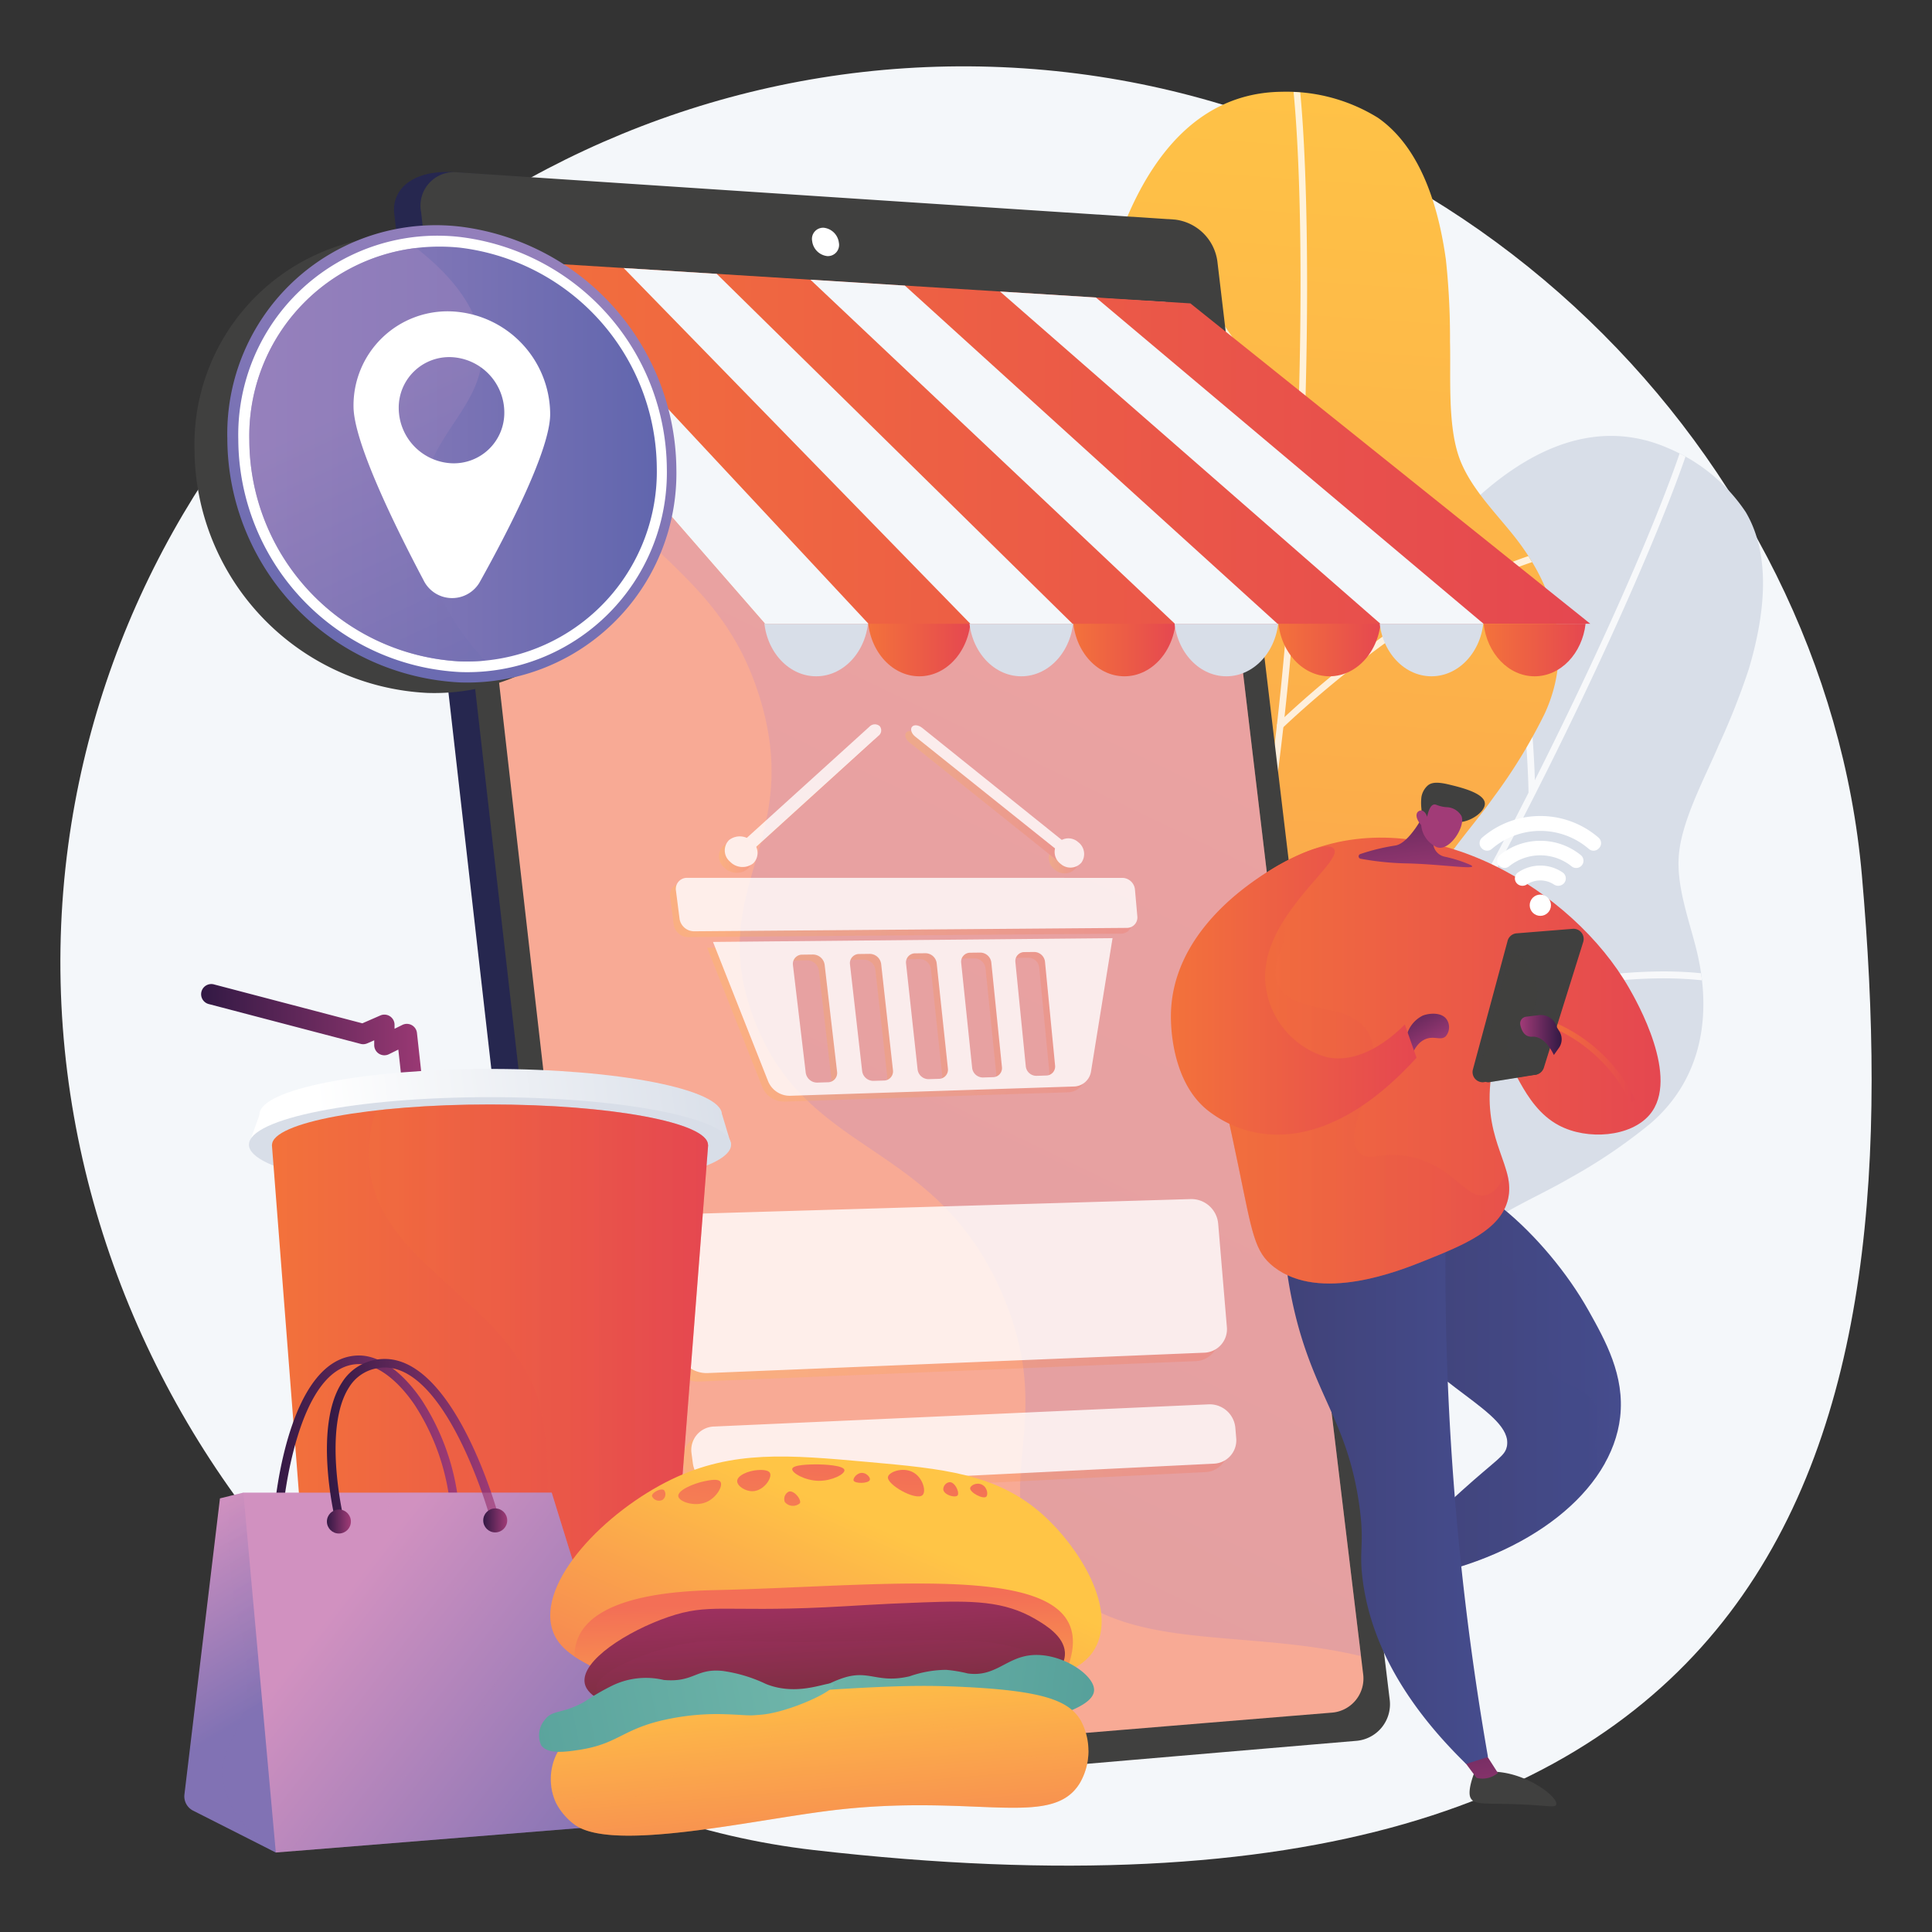<svg xmlns="http://www.w3.org/2000/svg" xmlns:xlink="http://www.w3.org/1999/xlink" width="160" height="160" viewBox="0 0 160 160">
  <rect x="0" y="0" width="160" height="160" fill="#333333" stroke="none"/>
  <defs>
    <linearGradient id="a" x1="102.231" y1="-0.894" x2="85.723" y2="239.388" gradientUnits="userSpaceOnUse">
      <stop offset="0" stop-color="#ffc546"/>
      <stop offset="0.996" stop-color="#f36f56"/>
    </linearGradient>
    <clipPath id="b">
      <path d="M144.573,42.405a14.412,14.412,0,0,0-6.37-5.268c-17.063-7.536-32.777,28.142-33.035,37.286s-2.962,11.204-18.29,10.525-11.675,9.938-11.727,15.361,1.813,10.689-9.961,11.862-9.347,5.395-9.347,5.395,11.719,25.628,12.879,19.189,6.311-14.939,23.182-9.659c7.267,2.274,19.458,2.801,24.642-3.991a14.664,14.664,0,0,0,2.815-6.169c.325-2.777-.631-5.402-.698-8.15-.155-6.404,6.784-8.557,11.277-11.185a44.446,44.446,0,0,0,6.769-4.579c4.277-3.705,5.092-9.036,3.791-14.338-.624-2.542-1.733-5.4-1.447-8.062.308-2.859,2.156-6.252,3.28-8.903a60.318,60.318,0,0,0,2.489-6.29C146.024,51.394,146.835,46.227,144.573,42.405Z" fill="#d8dee8"/>
    </clipPath>
    <clipPath id="d">
      <path d="M114.119,9.756a14.413,14.413,0,0,0-7.98-2.156c-18.652.21-18.173,39.193-14.62,47.621s1.946,11.425-12.286,17.156-6.509,13.882-4.31,18.839,6.078,8.978-4.152,14.923S64.5,114.922,64.5,114.922s21.284,18.47,19.671,12.13-.446-16.211,17.097-18.395c7.556-.941,18.87-5.511,20.774-13.841a14.662,14.662,0,0,0,.007-6.781c-.855-2.662-2.812-4.655-4.011-7.128-2.795-5.764,2.629-10.599,5.63-14.852a44.442,44.442,0,0,0,4.264-6.971c2.358-5.144.891-10.334-2.489-14.62-1.621-2.055-3.815-4.197-4.657-6.738-.904-2.73-.628-6.583-.703-9.462a60.325,60.325,0,0,0-.34-6.756C119.163,17.336,117.761,12.297,114.119,9.756Z" fill="url(#a)"/>
    </clipPath>
    <linearGradient id="e" x1="4448.999" y1="36.024" x2="4333.078" y2="276.466" gradientTransform="translate(-4351.145)" gradientUnits="userSpaceOnUse">
      <stop offset="0.004" stop-color="#d191c0"/>
      <stop offset="1" stop-color="#8172b4"/>
    </linearGradient>
    <linearGradient id="f" x1="71.866" y1="50.974" x2="80.4" y2="50.974" gradientUnits="userSpaceOnUse">
      <stop offset="0" stop-color="#f3723b"/>
      <stop offset="1" stop-color="#e54750"/>
    </linearGradient>
    <linearGradient id="g" x1="88.852" y1="50.974" x2="97.386" y2="50.974" xlink:href="#f"/>
    <linearGradient id="h" x1="105.837" y1="50.974" x2="114.371" y2="50.974" xlink:href="#f"/>
    <linearGradient id="i" x1="36.88" y1="36.467" x2="131.7" y2="36.467" xlink:href="#f"/>
    <linearGradient id="j" x1="122.866" y1="53.832" x2="131.313" y2="53.832" xlink:href="#f"/>
    <linearGradient id="k" x1="4405.354" y1="107.208" x2="4452.054" y2="107.208" gradientTransform="translate(-4351.145)" xlink:href="#a"/>
    <linearGradient id="l" x1="4407.693" y1="120.461" x2="4452.829" y2="120.461" gradientTransform="translate(-4351.145)" xlink:href="#a"/>
    <linearGradient id="m" x1="4406.63" y1="75.395" x2="4444.857" y2="75.395" gradientTransform="translate(-4351.145)" xlink:href="#a"/>
    <linearGradient id="n" x1="4409.711" y1="84.702" x2="4442.8" y2="84.702" gradientTransform="translate(-4351.145)" xlink:href="#a"/>
    <linearGradient id="o" x1="4410.685" y1="71.014" x2="4413.402" y2="71.014" gradientTransform="translate(-4351.145)" xlink:href="#a"/>
    <linearGradient id="p" x1="4411.909" y1="65.81" x2="4423.644" y2="65.81" gradientTransform="translate(-4351.145)" xlink:href="#a"/>
    <linearGradient id="q" x1="4438" y1="71.121" x2="4440.453" y2="71.121" gradientTransform="translate(-4351.145)" xlink:href="#a"/>
    <linearGradient id="r" x1="4426.119" y1="65.898" x2="4439.299" y2="65.898" gradientTransform="translate(-4351.145)" xlink:href="#a"/>
    <linearGradient id="s" x1="16.683" y1="91.492" x2="36.182" y2="91.492" gradientUnits="userSpaceOnUse">
      <stop offset="0" stop-color="#321944"/>
      <stop offset="1" stop-color="#a13b77"/>
    </linearGradient>
    <linearGradient id="t" x1="61.432" y1="89.262" x2="26.485" y2="93.631" gradientUnits="userSpaceOnUse">
      <stop offset="0" stop-color="#d8dee8"/>
      <stop offset="1" stop-color="#fff"/>
    </linearGradient>
    <linearGradient id="u" x1="61.645" y1="90.963" x2="26.698" y2="95.331" xlink:href="#t"/>
    <linearGradient id="v" x1="22.518" y1="118.93" x2="58.644" y2="118.93" xlink:href="#f"/>
    <linearGradient id="w" x1="30.541" y1="118.93" x2="58.644" y2="118.93" xlink:href="#f"/>
    <linearGradient id="x" x1="22.73" y1="118.813" x2="38.023" y2="118.813" xlink:href="#s"/>
    <linearGradient id="y" x1="12.359" y1="127.401" x2="21.017" y2="141.918" gradientTransform="matrix(1, 0, 0, 1, 0, 0)" xlink:href="#e"/>
    <linearGradient id="z" x1="13.698" y1="126.603" x2="22.355" y2="141.12" gradientTransform="matrix(1, 0, 0, 1, 0, 0)" xlink:href="#e"/>
    <linearGradient id="aa" x1="27.43" y1="133.249" x2="51.803" y2="152.028" gradientTransform="matrix(1, 0, 0, 1, 0, 0)" xlink:href="#e"/>
    <linearGradient id="ab" x1="27.075" y1="119.247" x2="41.201" y2="119.247" xlink:href="#s"/>
    <linearGradient id="ac" x1="27.745" y1="132.84" x2="52.118" y2="151.619" gradientTransform="matrix(1, 0, 0, 1, 0, 0)" xlink:href="#e"/>
    <linearGradient id="ad" x1="27.075" y1="126.006" x2="29.06" y2="126.006" xlink:href="#s"/>
    <linearGradient id="ae" x1="40.02" y1="125.914" x2="42.005" y2="125.914" xlink:href="#s"/>
    <linearGradient id="af" x1="112.094" y1="18.915" x2="92.732" y2="61.631" gradientTransform="translate(-66.22)" gradientUnits="userSpaceOnUse">
      <stop offset="0" stop-color="#9681bc"/>
      <stop offset="0.996" stop-color="#6166ae"/>
    </linearGradient>
    <linearGradient id="ag" x1="20.649" y1="37.602" x2="54.393" y2="37.602" gradientTransform="matrix(1, 0, 0, 1, 0, 0)" xlink:href="#af"/>
    <linearGradient id="ah" x1="96.088" y1="33.155" x2="111.13" y2="65.087" xlink:href="#af"/>
    <linearGradient id="ai" x1="134.51" y1="113.996" x2="154.372" y2="113.996" gradientTransform="matrix(-1, 0, 0, 1, 268.745, 0)" gradientUnits="userSpaceOnUse">
      <stop offset="0" stop-color="#454c8d"/>
      <stop offset="0.996" stop-color="#404278"/>
    </linearGradient>
    <linearGradient id="aj" x1="148.063" y1="135.332" x2="145.47" y2="151.565" gradientTransform="matrix(-1, 0, 0, 1, 268.745, 0)" xlink:href="#s"/>
    <linearGradient id="ak" x1="134.51" y1="113.997" x2="154.372" y2="113.997" xlink:href="#ai"/>
    <linearGradient id="al" x1="145.516" y1="122.527" x2="162.499" y2="122.527" xlink:href="#ai"/>
    <linearGradient id="am" x1="99.258" y1="87.832" x2="137.519" y2="87.832" xlink:href="#f"/>
    <linearGradient id="an" x1="128.127" y1="87.88" x2="135.371" y2="87.88" xlink:href="#f"/>
    <linearGradient id="ao" x1="115.76" y1="81.816" x2="118.774" y2="86.906" xlink:href="#s"/>
    <linearGradient id="ap" x1="99.258" y1="90.208" x2="124.987" y2="90.208" xlink:href="#f"/>
    <linearGradient id="aq" x1="96.969" y1="82.031" x2="117.309" y2="82.031" xlink:href="#f"/>
    <linearGradient id="ar" x1="152.692" y1="61.412" x2="151.264" y2="73.587" gradientTransform="matrix(-1, 0, 0, 1, 268.745, 0)" xlink:href="#s"/>
    <linearGradient id="as" x1="139.415" y1="85.715" x2="142.851" y2="85.715" gradientTransform="matrix(-1, 0, 0, 1, 268.745, 0)" xlink:href="#s"/>
    <linearGradient id="at" x1="151.401" y1="63.057" x2="150.048" y2="66.439" gradientTransform="matrix(-1, 0, 0, 1, 268.745, 0)" xlink:href="#s"/>
    <linearGradient id="au" x1="319.116" y1="55.228" x2="308.952" y2="82.509" gradientTransform="translate(-243.289 51.602) rotate(3.474)" xlink:href="#a"/>
    <linearGradient id="av" x1="317.124" y1="76.848" x2="315.68" y2="61.869" gradientTransform="translate(-243.289 51.602) rotate(3.474)" xlink:href="#a"/>
    <linearGradient id="aw" x1="304.706" y1="74.808" x2="305.063" y2="50.293" gradientTransform="translate(-243.289 51.602) rotate(3.474)" xlink:href="#a"/>
    <linearGradient id="ax" x1="309.096" y1="75.032" x2="309.456" y2="50.403" gradientTransform="translate(-243.289 51.602) rotate(3.474)" xlink:href="#a"/>
    <linearGradient id="ay" x1="314.375" y1="75.11" x2="314.734" y2="50.564" gradientTransform="translate(-243.289 51.602) rotate(3.474)" xlink:href="#a"/>
    <linearGradient id="az" x1="318.014" y1="75.365" x2="318.375" y2="50.668" gradientTransform="translate(-243.289 51.602) rotate(3.474)" xlink:href="#a"/>
    <linearGradient id="ba" x1="321.695" y1="75.81" x2="322.06" y2="50.781" gradientTransform="translate(-243.289 51.602) rotate(3.474)" xlink:href="#a"/>
    <linearGradient id="bb" x1="325.43" y1="75.818" x2="325.794" y2="50.897" gradientTransform="translate(-243.289 51.602) rotate(3.474)" xlink:href="#a"/>
    <linearGradient id="bc" x1="327.741" y1="75.931" x2="328.105" y2="50.971" gradientTransform="translate(-243.289 51.602) rotate(3.474)" xlink:href="#a"/>
    <linearGradient id="bd" x1="301.352" y1="74.912" x2="301.713" y2="50.153" gradientTransform="translate(-243.289 51.602) rotate(3.474)" xlink:href="#a"/>
    <linearGradient id="be" x1="312.404" y1="75.372" x2="312.767" y2="50.476" gradientTransform="translate(-243.289 51.602) rotate(3.474)" xlink:href="#a"/>
    <linearGradient id="bf" x1="315.114" y1="58.375" x2="316.592" y2="70.196" gradientTransform="translate(-243.289 51.602) rotate(3.474)" gradientUnits="userSpaceOnUse">
      <stop offset="0" stop-color="#ac316e"/>
      <stop offset="1" stop-color="#7a2e3e"/>
    </linearGradient>
    <linearGradient id="bg" x1="315.872" y1="61.821" x2="316.997" y2="70.815" xlink:href="#bf"/>
    <linearGradient id="bh" x1="281.137" y1="65.738" x2="389.068" y2="72.867" gradientTransform="translate(-243.289 51.602) rotate(3.474)" gradientUnits="userSpaceOnUse">
      <stop offset="0" stop-color="#8ed0be"/>
      <stop offset="1" stop-color="#26777b"/>
    </linearGradient>
    <linearGradient id="bi" x1="315.082" y1="67.033" x2="318.401" y2="89.896" gradientTransform="translate(-243.289 51.602) rotate(3.474)" xlink:href="#a"/>
    <linearGradient id="bj" x1="349.765" y1="59.063" x2="234.153" y2="89.257" xlink:href="#bh"/>
    <linearGradient id="bk" x1="315.084" y1="67.091" x2="318.389" y2="89.857" gradientTransform="translate(-243.289 51.602) rotate(3.474)" xlink:href="#a"/>
  </defs>
  <g style="isolation: isolate">
    <g>
      <path d="M82.049,5.528C43.793,4.373,10.655,32.754,5.649,69.993c-5.474,40.716,24.448,78.925,61.725,83.218,82.518,9.503,90.835-34.923,86.819-80.727C151.167,37.975,120.938,6.702,82.049,5.528Z" fill="#f4f7fa"/>
      <g>
        <g>
          <path d="M144.573,42.405a14.412,14.412,0,0,0-6.37-5.268c-17.063-7.536-32.777,28.142-33.035,37.286s-2.962,11.204-18.29,10.525-11.675,9.938-11.727,15.361,1.813,10.689-9.961,11.862-9.347,5.395-9.347,5.395,11.719,25.628,12.879,19.189,6.311-14.939,23.182-9.659c7.267,2.274,19.458,2.801,24.642-3.991a14.664,14.664,0,0,0,2.815-6.169c.325-2.777-.631-5.402-.698-8.15-.155-6.404,6.784-8.557,11.277-11.185a44.446,44.446,0,0,0,6.769-4.579c4.277-3.705,5.092-9.036,3.791-14.338-.624-2.542-1.733-5.4-1.447-8.062.308-2.859,2.156-6.252,3.28-8.903a60.318,60.318,0,0,0,2.489-6.29C146.024,51.394,146.835,46.227,144.573,42.405Z" fill="#d8dee8"/>
          <g clip-path="url(#b)">
            <g opacity="0.8" style="mix-blend-mode: soft-light">
              <path d="M50.559,127.684a.275.275,0,0,1-.037-.548,132.732,132.732,0,0,0,20.51-4.942c10.262-3.345,24.245-9.41,32.583-19.308,6.963-8.267,15.856-22.875,24.397-40.078,7.659-15.426,12.236-27.227,12.236-29.723a.275.275,0,1,1,.55,0c0,2.92-5.4,16.083-12.293,29.967-8.56,17.241-17.479,31.889-24.469,40.188-8.423,9.999-22.509,16.113-32.843,19.48a133.302,133.302,0,0,1-20.596,4.961A.271.271,0,0,1,50.559,127.684Z" fill="#fff"/>
              <path d="M126.861,65.919a.247.247,0,0,1-.275-.238c-.001-.2-.213-20.107-7.205-27.099a.264.264,0,0,1,0-.38.275.275,0,0,1,.389.004c7.151,7.151,7.36,26.641,7.366,27.469a.248.248,0,0,1-.273.244Z" fill="#fff"/>
              <path d="M116.356,85.139a.275.275,0,0,1-.093-.534,87.263,87.263,0,0,1,13.404-3.412c9.619-1.589,16.207-.628,19.582,2.854a.275.275,0,0,1-.395.383c-7.765-8.012-32.16.606-32.405.693A.274.274,0,0,1,116.356,85.139Z" fill="#fff"/>
              <path d="M80.466,119.24a.275.275,0,0,1-.26-.364,104.931,104.931,0,0,0,3.88-16.163c1.171-7.798,1.464-17.989-3.792-22.252a.275.275,0,1,1,.347-.427c4.383,3.554,5.725,11.215,3.989,22.768a105.518,105.518,0,0,1-3.902,16.253A.275.275,0,0,1,80.466,119.24Z" fill="#fff"/>
              <path d="M95.541,110.915a.275.275,0,0,1-.079-.539c1.055-.317,25.92-7.703,33.093-3.565a.275.275,0,1,1-.275.477c-6.97-4.021-32.404,3.538-32.66,3.615A.274.274,0,0,1,95.541,110.915Z" fill="#fff"/>
            </g>
          </g>
        </g>
        <g>
          <path d="M114.119,9.756a14.413,14.413,0,0,0-7.98-2.156c-18.652.21-18.173,39.193-14.62,47.621s1.946,11.425-12.286,17.156-6.509,13.882-4.31,18.839,6.078,8.978-4.152,14.923S64.5,114.922,64.5,114.922s21.284,18.47,19.671,12.13-.446-16.211,17.097-18.395c7.556-.941,18.87-5.511,20.774-13.841a14.662,14.662,0,0,0,.007-6.781c-.855-2.662-2.812-4.655-4.011-7.128-2.795-5.764,2.629-10.599,5.63-14.852a44.442,44.442,0,0,0,4.264-6.971c2.358-5.144.891-10.334-2.489-14.62-1.621-2.055-3.815-4.197-4.657-6.738-.904-2.73-.628-6.583-.703-9.462a60.325,60.325,0,0,0-.34-6.756C119.163,17.336,117.761,12.297,114.119,9.756Z" fill="url(#a)"/>
          <g clip-path="url(#d)">
            <g opacity="0.8" style="mix-blend-mode: soft-light">
              <path d="M63.882,126.321a.275.275,0,0,1-.261-.483,132.727,132.727,0,0,0,16.62-12.995c7.954-7.296,18.168-18.609,21.656-31.072,2.913-10.409,4.955-27.388,5.602-46.584.58-17.213-.143-29.849-1.177-32.121a.275.275,0,0,1,.501-.228c1.21,2.658,1.748,16.875,1.226,32.368-.648,19.238-2.697,36.264-5.622,46.714-3.524,12.59-13.812,23.99-21.821,31.336a133.304,133.304,0,0,1-16.691,13.048A.264.264,0,0,1,63.882,126.321Z" fill="#fff"/>
              <path d="M107.74,38.495a.247.247,0,0,1-.349-.102c-.084-.182-8.524-18.212-17.784-21.679a.264.264,0,0,1-.158-.346.275.275,0,0,1,.356-.157c9.471,3.546,17.736,21.198,18.084,21.949a.248.248,0,0,1-.148.335Z" fill="#fff"/>
              <path d="M106.141,60.34a.275.275,0,0,1-.306-.448,87.246,87.246,0,0,1,10.786-8.659c8.096-5.431,14.49-7.286,19.005-5.515a.275.275,0,1,1-.201.512c-10.387-4.075-29.019,13.874-29.206,14.056A.275.275,0,0,1,106.141,60.34Z" fill="#fff"/>
              <path d="M87.604,106.246a.275.275,0,0,1-.388-.224,104.942,104.942,0,0,0-3.165-16.318c-2.165-7.583-6.12-16.979-12.67-18.681a.275.275,0,1,1,.138-.532c5.462,1.419,9.857,7.835,13.063,19.07a105.508,105.508,0,0,1,3.182,16.409A.275.275,0,0,1,87.604,106.246Z" fill="#fff"/>
              <path d="M97.875,92.423a.275.275,0,0,1-.295-.458c.829-.725,20.4-17.749,28.643-16.954a.275.275,0,0,1-.053.548c-8.009-.772-28.027,16.645-28.228,16.821A.272.272,0,0,1,97.875,92.423Z" fill="#fff"/>
            </g>
          </g>
        </g>
      </g>
      <g>
        <g>
          <g>
            <path d="M98.183,21.743q7.086,59.893,14.173,118.535a3.026,3.026,0,0,1-2.693,3.447q-28.48,2.702-56.96,5.522c-3.387.164-5.247-1.728-5.465-3.623Q39.944,82.319,32.65,17.689c-.218-1.935,1.421-3.599,4.808-3.433q28.62,2.041,57.241,4.027A4.002,4.002,0,0,1,98.183,21.743Z" fill="#26274f"/>
            <path d="M100.82,21.661q7.131,60.154,14.262,119.041a3.043,3.043,0,0,1-2.71,3.463Q82.8,146.67,53.227,149.274a3.508,3.508,0,0,1-3.672-3.169q-7.34-63.595-14.68-128.531a2.773,2.773,0,0,1,2.896-3.312q29.772,1.986,59.544,3.924A4.025,4.025,0,0,1,100.82,21.661Z" fill="#40403f"/>
            <path d="M99.675,28.222q6.605,55.732,13.21,110.377a2.833,2.833,0,0,1-2.533,3.23q-27.812,2.275-55.624,4.636a3.281,3.281,0,0,1-3.42-2.959Q44.522,84.766,37.736,24.88a2.604,2.604,0,0,1,2.695-3.104q27.985,1.629,55.97,3.225A3.72,3.72,0,0,1,99.675,28.222Z" fill="#f8aa95"/>
            <path d="M96.4,25.001q-27.653-1.576-55.307-3.186a42.277,42.277,0,0,0,3.239,10.478C50.448,45.559,59.431,46.29,62.946,57.851c3.621,11.911-4.545,15.638-.556,26.392,4.329,11.669,14.946,9.98,20.558,22.78,4.837,11.033-1.39,16.076,3.612,22.781,5.482,7.349,15.623,4.857,26.15,7.346Q106.193,83.214,99.675,28.222A3.72,3.72,0,0,0,96.4,25.001Z" opacity="0.3" fill="url(#e)" style="mix-blend-mode: multiply"/>
          </g>
          <path d="M69.473,20.103a.928.928,0,0,1-.97,1.105A1.419,1.419,0,0,1,67.26,19.967a.925.925,0,0,1,.971-1.105A1.419,1.419,0,0,1,69.473,20.103Z" fill="#fff"/>
          <ellipse cx="76.133" cy="50.974" rx="4.267" ry="5.034" fill="url(#f)"/>
          <ellipse cx="93.119" cy="50.974" rx="4.267" ry="5.034" fill="url(#g)"/>
          <ellipse cx="84.579" cy="50.974" rx="4.328" ry="5.034" fill="#d8dee8"/>
          <ellipse cx="110.104" cy="50.974" rx="4.267" ry="5.034" fill="url(#h)"/>
          <ellipse cx="101.564" cy="50.974" rx="4.328" ry="5.034" fill="#d8dee8"/>
          <ellipse cx="118.55" cy="50.974" rx="4.328" ry="5.034" fill="#d8dee8"/>
          <ellipse cx="67.593" cy="50.974" rx="4.328" ry="5.034" fill="#d8dee8"/>
          <polygon points="36.879 21.277 63.358 51.656 131.7 51.656 98.584 25.125 36.879 21.277" fill="url(#i)"/>
          <g>
            <polygon points="36.879 21.277 63.358 51.656 71.921 51.656 44.002 21.722 36.879 21.277" fill="#f4f7fa"/>
            <polygon points="51.65 22.198 80.36 51.656 88.818 51.656 59.354 22.679 51.65 22.198" fill="#f4f7fa"/>
            <polygon points="67.116 23.163 97.297 51.656 105.797 51.656 74.936 23.651 67.116 23.163" fill="#f4f7fa"/>
            <polygon points="90.756 24.637 82.816 24.142 114.317 51.656 122.858 51.656 90.756 24.637" fill="#f4f7fa"/>
          </g>
          <path d="M122.866,51.656c.283,2.457,2.063,4.352,4.223,4.352s3.941-1.895,4.223-4.352Z" fill="url(#j)"/>
        </g>
        <g opacity="0.8">
          <g opacity="0.35" style="mix-blend-mode: multiply">
            <path d="M100.902,110.576a1.948,1.948,0,0,1-1.858,2.147L57.887,114.412a2.433,2.433,0,0,1-2.478-2.054l-1.18-8.857a1.963,1.963,0,0,1,1.934-2.261l41.782-1.238a2.233,2.233,0,0,1,2.24,2.05Z" fill="url(#k)"/>
            <path d="M101.677,119.792a1.938,1.938,0,0,1-1.84,2.122L59.131,123.92a2.371,2.371,0,0,1-2.447-1.993l-.117-.878a1.942,1.942,0,0,1,1.899-2.211l40.947-1.837a2.132,2.132,0,0,1,2.193,1.945Z" fill="url(#l)"/>
          </g>
          <g opacity="0.3" style="mix-blend-mode: multiply">
            <path d="M92.839,77.324l-35.816.282A1.224,1.224,0,0,1,55.8,76.6l-.307-2.395a.915.915,0,0,1,.967-1.022l36.006.001a1.065,1.065,0,0,1,1.043.953l.199,2.233A.863.863,0,0,1,92.839,77.324Z" fill="url(#m)"/>
            <path d="M58.566,78.489,63.141,90.05a1.938,1.938,0,0,0,1.851,1.178L88.43,90.462a1.473,1.473,0,0,0,1.439-1.226l1.786-11.061ZM68.845,89.264a.768.768,0,0,1-.78.846l-.837.026a.952.952,0,0,1-.979-.796l-1.064-8.95a.766.766,0,0,1,.793-.851l.848-.01a.981.981,0,0,1,.984.826Zm4.628-.136a.763.763,0,0,1-.77.839l-.823.025a.934.934,0,0,1-.959-.79l-1.011-8.874a.76.76,0,0,1,.783-.843l.834-.01a.963.963,0,0,1,.964.819Zm4.55-.134a.757.757,0,0,1-.761.832l-.809.025a.916.916,0,0,1-.94-.783l-.96-8.8a.754.754,0,0,1,.773-.836l.819-.009a.945.945,0,0,1,.945.812Zm4.474-.131a.751.751,0,0,1-.751.825l-.795.025a.899.899,0,0,1-.921-.777l-.911-8.727a.748.748,0,0,1,.763-.829l.806-.009a.927.927,0,0,1,.926.806Zm4.401-.129a.746.746,0,0,1-.742.818l-.782.024a.883.883,0,0,1-.903-.771L83.608,80.15a.743.743,0,0,1,.753-.822l.792-.009a.91.91,0,0,1,.908.799Z" fill="url(#n)"/>
            <g>
              <g>
                <path d="M61.904,71.975a1.436,1.436,0,0,1-1.918-.127,1.213,1.213,0,0,1-.09-1.796,1.437,1.437,0,0,1,1.921.134A1.213,1.213,0,0,1,61.904,71.975Z" fill="url(#o)"/>
                <path d="M72.369,60.611a.618.618,0,0,0-.841.046L60.992,70.209a.552.552,0,0,0-.09.807.651.651,0,0,0,.866-.062l10.506-9.541A.559.559,0,0,0,72.369,60.611Z" fill="url(#p)"/>
              </g>
              <g>
                <path d="M87.368,72.031a1.209,1.209,0,0,0,1.71-.113A1.231,1.231,0,0,0,88.8,70.215a1.21,1.21,0,0,0-1.714.108A1.232,1.232,0,0,0,87.368,72.031Z" fill="url(#q)"/>
                <path d="M75.045,60.673c.16-.199.538-.161.844.084l11.952,9.596c.288.231.396.575.243.769s-.511.165-.799-.066L75.311,61.479C75.004,61.233,74.885,60.873,75.045,60.673Z" fill="url(#r)"/>
              </g>
            </g>
          </g>
          <g>
            <path d="M101.602,109.876a1.948,1.948,0,0,1-1.858,2.147l-41.157,1.689a2.433,2.433,0,0,1-2.478-2.054l-1.18-8.857a1.963,1.963,0,0,1,1.934-2.261l41.782-1.238a2.233,2.233,0,0,1,2.24,2.05Z" fill="#fff"/>
            <path d="M102.377,119.092a1.938,1.938,0,0,1-1.84,2.122l-40.706,2.006a2.371,2.371,0,0,1-2.447-1.993l-.117-.878a1.942,1.942,0,0,1,1.899-2.211l40.947-1.837a2.132,2.132,0,0,1,2.193,1.945Z" fill="#fff"/>
          </g>
          <g>
            <path d="M93.32,76.843l-35.816.282a1.224,1.224,0,0,1-1.222-1.007l-.307-2.395a.915.915,0,0,1,.967-1.022l36.006.001a1.066,1.066,0,0,1,1.043.953l.198,2.233A.863.863,0,0,1,93.32,76.843Z" fill="#fff"/>
            <path d="M59.047,78.007l4.574,11.562a1.939,1.939,0,0,0,1.851,1.178l23.439-.767a1.473,1.473,0,0,0,1.439-1.226l1.786-11.061ZM69.326,88.783a.769.769,0,0,1-.78.846l-.837.026a.952.952,0,0,1-.979-.796L65.666,79.91a.765.765,0,0,1,.793-.85l.848-.01a.981.981,0,0,1,.984.826Zm4.628-.136a.763.763,0,0,1-.77.839l-.823.025a.934.934,0,0,1-.959-.789L70.39,79.848a.76.76,0,0,1,.783-.843l.834-.01a.963.963,0,0,1,.965.819Zm4.55-.134a.757.757,0,0,1-.761.832l-.809.025a.916.916,0,0,1-.94-.783l-.96-8.8a.754.754,0,0,1,.773-.836l.819-.009a.944.944,0,0,1,.945.812Zm4.474-.131a.751.751,0,0,1-.751.825l-.795.025a.899.899,0,0,1-.921-.777l-.911-8.727a.748.748,0,0,1,.763-.829l.806-.009a.927.927,0,0,1,.926.805Zm4.401-.129a.746.746,0,0,1-.742.818l-.782.024a.883.883,0,0,1-.903-.771l-.863-8.655a.743.743,0,0,1,.753-.822l.792-.009a.91.91,0,0,1,.908.799Z" fill="#fff"/>
            <g>
              <g>
                <path d="M62.385,71.494a1.436,1.436,0,0,1-1.918-.127,1.214,1.214,0,0,1-.09-1.796,1.437,1.437,0,0,1,1.921.134A1.213,1.213,0,0,1,62.385,71.494Z" fill="#fff"/>
                <path d="M72.85,60.13a.618.618,0,0,0-.841.046L61.473,69.728a.552.552,0,0,0-.09.807.651.651,0,0,0,.866-.062l10.506-9.541A.559.559,0,0,0,72.85,60.13Z" fill="#fff"/>
              </g>
              <g>
                <path d="M87.849,71.55a1.209,1.209,0,0,0,1.709-.113,1.231,1.231,0,0,0-.277-1.703,1.21,1.21,0,0,0-1.714.108A1.231,1.231,0,0,0,87.849,71.55Z" fill="#fff"/>
                <path d="M75.526,60.192c.16-.199.538-.161.844.085l11.952,9.596c.288.231.396.575.243.769s-.511.165-.799-.066l-11.975-9.578C75.485,60.752,75.366,60.392,75.526,60.192Z" fill="#fff"/>
              </g>
            </g>
          </g>
        </g>
      </g>
      <g>
        <path d="M35.339,101.481a.842.842,0,0,1-.836-.75l-1.515-13.81-.783.386a.842.842,0,0,1-1.214-.755v-.398l-.578.252a.838.838,0,0,1-.55.043L17.312,83.158a.842.842,0,1,1,.427-1.628l12.269,3.217,1.489-.65a.841.841,0,0,1,1.178.771v.33l.647-.319a.842.842,0,0,1,1.209.663l1.646,15.004a.842.842,0,0,1-.745.928A.858.858,0,0,1,35.339,101.481Z" fill="url(#s)"/>
        <g>
          <path d="M59.788,92.3c0,2.086-8.574,2.159-19.151,2.159s-19.151-.073-19.151-2.159S30.06,88.524,40.637,88.524,59.788,90.215,59.788,92.3Z" fill="url(#t)"/>
          <path d="M21.502,92.3s-.891,2.444-.891,2.479,39.939,0,39.939,0l-.748-2.479Z" fill="url(#u)"/>
        </g>
        <path d="M60.545,94.798c0,2.174-8.938,3.937-19.964,3.937s-19.964-1.762-19.964-3.937,8.938-3.937,19.964-3.937S60.545,92.624,60.545,94.798Z" fill="#d8dee8"/>
        <path d="M58.633,94.816c0-1.85-8.082-3.349-18.052-3.349s-18.052,1.499-18.052,3.349h-.011l3.67,47.303c0,2.361,6.444,4.275,14.394,4.275s14.394-1.914,14.394-4.275l3.67-47.303Z" fill="url(#v)"/>
        <g opacity="0.3" style="mix-blend-mode: multiply">
          <path d="M58.633,94.816c0-1.85-8.082-3.349-18.052-3.349a84.865,84.865,0,0,0-9.442.494,11.292,11.292,0,0,0-.586,4.102c.398,8.226,10.214,10.973,13.61,18.74,2.07,4.735,2.15,19.072-5.654,31.547q1.015.044,2.072.044c7.949,0,14.394-1.914,14.394-4.275l3.67-47.303Z" fill="url(#w)"/>
        </g>
      </g>
      <g>
        <path d="M37.667,125.368a.355.355,0,0,1-.353-.322,18.828,18.828,0,0,0-2.996-8.731c-1.436-2.097-3.146-3.348-4.574-3.348H29.74c-5.202.01-6.291,11.955-6.301,12.075a.355.355,0,1,1-.708-.061c.044-.519,1.158-12.713,7.008-12.725h.006c1.688,0,3.568,1.332,5.16,3.657a19.549,19.549,0,0,1,3.117,9.065.355.355,0,0,1-.32.387Z" fill="url(#x)"/>
        <path d="M15.994,149.951l6.848,3.467,4.15-12.733-6.837-17.071-1.939.475-2.942,24.517A1.33,1.33,0,0,0,15.994,149.951Z" fill="url(#y)"/>
        <path d="M26.992,140.685l-6.837-17.071-1.144.28a37.183,37.183,0,0,0,.019,5.521c.458,5.812,1.98,7.43,1.243,11.484-.613,3.371-1.952,3.829-1.835,6.097.128,2.47,1.851,4.539,3.899,6.166l.505.256Z" opacity="0.3" fill="url(#z)" style="mix-blend-mode: multiply"/>
        <polygon points="20.154 123.614 45.69 123.614 54.141 150.896 22.842 153.418 20.154 123.614" fill="url(#aa)"/>
        <path d="M28.065,125.952a.355.355,0,0,1-.345-.274c-.073-.309-1.75-7.62.615-11.207a4.121,4.121,0,0,1,2.815-1.866c6.115-1.078,9.88,12.057,10.038,12.616a.355.355,0,1,1-.684.192c-.037-.131-3.743-13.078-9.23-12.109a3.392,3.392,0,0,0-2.346,1.557c-2.199,3.335-.534,10.582-.517,10.654a.355.355,0,0,1-.346.436Z" fill="url(#ab)"/>
        <g opacity="0.3" style="mix-blend-mode: multiply">
          <path d="M45.69,123.614H33.022a3.439,3.439,0,0,0-1.111,2.189c-.199,3.86,8.675,5.128,9.531,10.419.617,3.816-3.181,8.22-6.571,10.182-3.571,2.067-5.991,1.02-8.406,3.315a7.919,7.919,0,0,0-2.092,3.576l29.767-2.399Z" fill="url(#ac)"/>
        </g>
        <circle cx="28.067" cy="126.006" r="0.993" fill="url(#ad)"/>
        <circle cx="41.013" cy="125.914" r="0.993" fill="url(#ae)"/>
      </g>
      <g>
        <g>
          <path d="M53.297,39.716A17.324,17.324,0,0,1,35.374,57.384,20.285,20.285,0,0,1,16.108,37.209,17.276,17.276,0,0,1,35.374,19.632,20.418,20.418,0,0,1,53.297,39.716Z" fill="#40403f"/>
          <path d="M56.014,38.849A17.325,17.325,0,0,1,38.091,56.516,20.285,20.285,0,0,1,18.826,36.342,17.276,17.276,0,0,1,38.091,18.765,20.417,20.417,0,0,1,56.014,38.849Z" fill="url(#af)"/>
          <path d="M55.225,38.795A16.533,16.533,0,0,1,38.091,55.656,19.362,19.362,0,0,1,19.735,36.403,16.488,16.488,0,0,1,38.091,19.625,19.483,19.483,0,0,1,55.225,38.795Z" fill="#fff" style="mix-blend-mode: soft-light"/>
          <path d="M54.393,38.74a15.733,15.733,0,0,1-14.221,15.97,16.442,16.442,0,0,1-2.089.062,18.413,18.413,0,0,1-17.434-18.306,15.67,15.67,0,0,1,13.817-15.93,16.55,16.55,0,0,1,3.617-.026A18.523,18.523,0,0,1,54.393,38.74Z" fill="url(#ag)"/>
          <path d="M40.172,54.71a16.442,16.442,0,0,1-2.089.062,18.413,18.413,0,0,1-17.434-18.306,15.67,15.67,0,0,1,13.817-15.93c2.636,2.058,4.995,4.691,5.402,7.812.663,5.086-4.418,7.427-4.979,12.954C34.428,45.862,36.612,50.943,40.172,54.71Z" opacity="0.6" fill="url(#ah)" style="mix-blend-mode: multiply"/>
        </g>
        <path d="M29.277,33.655c0,2.915,3.394,9.849,5.792,14.384a2.637,2.637,0,0,0,4.632.219c2.417-4.332,5.862-11.024,5.862-13.966a8.558,8.558,0,0,0-8.181-8.504A7.792,7.792,0,0,0,29.277,33.655Zm3.744.146a4.183,4.183,0,0,1,4.361-4.224,4.596,4.596,0,0,1,4.383,4.565,4.182,4.182,0,0,1-4.383,4.223A4.597,4.597,0,0,1,33.021,33.801Z" fill="#fff"/>
      </g>
      <g>
        <path d="M117.276,97.645c3.663-1.789,10.807,4.69,14.284,10.896,1.385,2.473,3.012,5.377,2.613,8.828-.708,6.12-7.496,11.488-16.84,13.28q-.395-1.409-.789-2.818c1.022-1.064,2.55-2.6,4.502-4.36,2.999-2.704,3.616-2.884,3.76-3.737.471-2.796-6.719-5.136-9.276-10.052C113.331,105.454,114.463,99.019,117.276,97.645Z" fill="url(#ai)"/>
        <path d="M122.089,146.83s-.601,1.484-.302,2.064c.314.61,1.222.428,3.776.524,2.617.098,3.209.308,3.313.045.209-.525-1.824-2.193-4.203-2.635A7.228,7.228,0,0,0,122.089,146.83Z" fill="#40403f"/>
        <path d="M122.627,144.613,124.05,146.83a1.987,1.987,0,0,1-1.77.406l-1.565-2.101Z" fill="url(#aj)"/>
        <path d="M115.53,109.681c-2.199-4.227-1.067-10.662,1.747-12.036a3.739,3.739,0,0,1,2.58-.14,4.947,4.947,0,0,0-.156,3.269c1.115,3.341,5.935,2.961,7.44,6.764.952,2.404-.562,3.597.789,5.524,1.4,1.997,3.689,1.662,4.397,3.607.527,1.449-.512,2.274-.113,3.495a2.297,2.297,0,0,0,.699,1.006c-2.476,4.454-8.239,8.07-15.58,9.478q-.395-1.409-.789-2.818c1.022-1.064,2.55-2.6,4.502-4.36,2.999-2.704,3.616-2.884,3.76-3.737C125.277,116.937,118.087,114.597,115.53,109.681Z" opacity="0.3" fill="url(#ak)" style="mix-blend-mode: multiply"/>
        <path d="M119.776,98.971c-.159,6.405-.07,13.331.394,20.704a236.608,236.608,0,0,0,3.058,25.832l-1.808.575c-6.197-6.038-8.052-11.35-8.559-15.171-.359-2.701.184-2.933-.3-6.313-.922-6.437-3.329-8.642-5.018-14.668a35.876,35.876,0,0,1-1.295-10.133Z" fill="url(#al)"/>
        <path d="M124.215,87.498c-.113.026-.601.188-.794,2.229-.466,4.921,2.096,6.914,1.466,9.582-.606,2.562-3.694,3.804-6.873,5.084-2.124.855-8.695,3.499-12.517.526-1.608-1.251-1.784-2.762-2.932-8.315C99.65,82.494,98.521,81.282,99.747,78.228c2.105-5.245,7.743-7.417,8.681-7.779,10.001-3.854,21.811,3.229,26.478,11.366.615,1.071,4.284,7.47,1.706,10.505-1.56,1.836-5.145,2.132-7.51.88C125.94,91.527,125.268,87.256,124.215,87.498Z" fill="url(#am)"/>
        <path d="M135.145,91.23a.226.226,0,0,0,.205-.319,13.177,13.177,0,0,0-6.921-6.366.225.225,0,1,0-.155.423,12.96,12.96,0,0,1,6.665,6.13A.226.226,0,0,0,135.145,91.23Z" fill="url(#an)"/>
        <path d="M116.417,86.169a2.569,2.569,0,0,1,1.407-2.06c.584-.224,1.61-.29,2.009.352a1.163,1.163,0,0,1-.1,1.356c-.416.397-.96-.075-1.708.251-.9.392-1.046,1.479-1.356,1.407C116.423,87.419,116.347,86.707,116.417,86.169Z" fill="url(#ao)"/>
        <path d="M106.285,76.424c.631,1.718-1.263,3.207-.451,5.073,1.163,2.674,5.787,1.302,7.44,3.946,1.959,3.134-2.527,8.274-.676,10.033.843.802,1.818-.225,4.284.338,3.512.802,4.567,3.577,6.2,3.157.514-.132,1.136-.599,1.66-2.034a4.533,4.533,0,0,1,.143,2.373c-.606,2.562-3.694,3.804-6.873,5.084-2.124.855-8.695,3.499-12.517.526-1.608-1.251-1.784-2.762-2.932-8.315C99.65,82.494,98.521,81.282,99.747,78.228a11.953,11.953,0,0,1,2.811-4.106C104.966,74.654,105.955,75.525,106.285,76.424Z" opacity="0.3" fill="url(#ap)" style="mix-blend-mode: multiply"/>
        <path d="M116.343,84.845c-.27.245-3.296,3.495-6.587,2.672a7.05,7.05,0,0,1-4.934-5.848c-.733-5.577,6.532-10.258,5.637-11.386-.527-.664-3.332.568-5.298,1.804-1.613,1.013-8.369,5.259-8.188,12.378.018.723.135,5.301,3.165,7.585,4.092,3.086,10.416,3.003,17.172-4.456C116.935,86.529,116.718,85.91,116.343,84.845Z" fill="url(#aq)"/>
        <g>
          <path d="M131.115,78.012l-3.257,10.406a.843.843,0,0,1-.775.591l-4.26.619a.843.843,0,0,1-.853-1.021l2.872-10.651a.843.843,0,0,1,.797-.664l4.645-.374A.843.843,0,0,1,131.115,78.012Z" fill="#40403f"/>
          <path d="M130.959,78.354l-3.162,10.099a.818.818,0,0,1-.752.573l-3.743.601a.818.818,0,0,1-.828-.991l2.805-10.343a.818.818,0,0,1,.774-.644l4.099-.357A.818.818,0,0,1,130.959,78.354Z" fill="#40403f"/>
          <path d="M122.474,88.637l2.68-9.882a3.572,3.572,0,0,1,.756.481,4.06,4.06,0,0,1,1.312,3.855c-.444,1.672-2.15,1.724-2.386,3.115-.185,1.089.699,2.241,1.428,2.946l-2.962.476A.818.818,0,0,1,122.474,88.637Z" fill="#40403f" opacity="0.3" style="mix-blend-mode: multiply"/>
        </g>
        <path d="M118.736,69.447a1.198,1.198,0,0,0,.868,1.493,10.909,10.909,0,0,1,2.198.701c.773.443-2.355-.069-5.233-.136a23.811,23.811,0,0,1-3.894-.389.2.2,0,0,1-.022-.386,17.105,17.105,0,0,1,2.876-.703c1.223-.154,2.535-2.853,2.535-2.853l1.048.952Z" fill="url(#ar)"/>
        <path d="M129.149,85.427l-.199-.325a1.392,1.392,0,0,0-1.518-1.031l-1.045.129a.562.562,0,0,0-.481.674c.097.467.347,1.025.99.981,1.091-.074,1.788,1.516,1.788,1.516l.419-.59A1.231,1.231,0,0,0,129.149,85.427Z" fill="url(#as)"/>
        <path d="M121.073,68.063c.904-.134,1.917-.894,1.897-1.522-.027-.863-2-1.336-2.996-1.575-.999-.239-1.423-.153-1.709.065a1.63,1.63,0,0,0-.547.964,4.247,4.247,0,0,0-.004.958c.029.456.02.435.032.57a5.908,5.908,0,0,0,.431,1.679,4.123,4.123,0,0,1,.524-.485,3.635,3.635,0,0,1,.798-.47A5,5,0,0,1,121.073,68.063Z" fill="#40403f"/>
        <path d="M117.696,68.325a2.23,2.23,0,0,0,1.245,1.812c1.063.495,2.473-1.724,2.085-2.571a1.477,1.477,0,0,0-.941-.685c-.242-.056-.362-.008-.756-.107-.364-.092-.435-.177-.575-.148-.176.035-.4.235-.567,1.018-.087-.305-.281-.51-.49-.523a.399.399,0,0,0-.209.058C117.199,67.364,117.256,67.831,117.696,68.325Z" fill="url(#at)"/>
      </g>
      <g>
        <circle cx="127.564" cy="74.967" r="0.881" fill="#fff"/>
        <path d="M127.564,67.579a7.357,7.357,0,0,0-4.819,1.789.601.601,0,0,0-.037.881l.025.025a.596.596,0,0,0,.81.033,6.151,6.151,0,0,1,8.041,0,.596.596,0,0,0,.81-.033l.025-.025a.601.601,0,0,0-.037-.881A7.357,7.357,0,0,0,127.564,67.579Z" fill="#fff"/>
        <path d="M127.564,69.631a5.31,5.31,0,0,0-3.356,1.189.598.598,0,0,0-.042.885l.004.004a.603.603,0,0,0,.806.037,4.127,4.127,0,0,1,5.175,0,.603.603,0,0,0,.806-.037l.004-.004a.597.597,0,0,0-.042-.885A5.309,5.309,0,0,0,127.564,69.631Z" fill="#fff"/>
        <path d="M125.634,73.174a.642.642,0,0,0,.809.073,2.053,2.053,0,0,1,2.242,0,.642.642,0,0,0,.809-.073l.003-.003a.599.599,0,0,0-.086-.919,3.281,3.281,0,0,0-3.693,0,.599.599,0,0,0-.086.919Z" fill="#fff"/>
      </g>
      <g>
        <path d="M50.978,138.871c-3.471-1.406-4.747-2.445-5.213-3.839-1.337-4.005,4.365-9.876,9.871-12.525,5.061-2.435,9.693-2.02,16.183-1.438,6.279.563,10.775.966,14.596,4.419,2.868,2.592,5.929,7.418,4.42,10.73-.855,1.877-2.94,2.745-7.738,3.77C64.276,144.007,53.377,139.843,50.978,138.871Z" fill="url(#au)"/>
        <path d="M59.089,131.69c-9.291.209-11.537,2.906-11.507,5.496a19.063,19.063,0,0,0,3.397,1.685c2.399.971,13.298,5.136,32.119,1.117a27.249,27.249,0,0,0,5.163-1.48C92.296,128.84,74.929,131.334,59.089,131.69Z" fill="url(#av)"/>
        <path d="M58.372,122.662c-.945.188-2.276.765-2.2,1.256.069.451,1.338.884,2.297.49.849-.348,1.426-1.332,1.198-1.686C59.485,122.441,58.807,122.576,58.372,122.662Z" fill="url(#aw)"/>
        <path d="M62.726,121.748c-.717.046-1.685.429-1.677.92.007.407.682.845,1.288.828.917-.027,1.627-1.099,1.429-1.505C63.618,121.691,62.965,121.733,62.726,121.748Z" fill="url(#ax)"/>
        <path d="M67.534,121.275c-.42.003-1.869.015-1.926.375-.052.331,1.067.974,2.2.985,1.083.011,2.174-.555,2.125-.89C69.877,121.353,68.256,121.269,67.534,121.275Z" fill="url(#ay)"/>
        <path d="M71.496,121.988c-.482-.092-.878.428-.806.623.101.272,1.24.259,1.345-.05C72.097,122.381,71.824,122.051,71.496,121.988Z" fill="url(#az)"/>
        <path d="M75.854,122.086c-.882-.71-2.233-.217-2.316.223-.122.645,2.321,2.002,2.857,1.514C76.702,123.544,76.472,122.584,75.854,122.086Z" fill="url(#ba)"/>
        <path d="M78.64,122.747a.605.605,0,0,0-.521.605c.052.46.993.714,1.181.495S79.102,122.732,78.64,122.747Z" fill="url(#bb)"/>
        <path d="M81.33,122.957c-.443-.229-.96.058-.985.286-.04.355,1.065.942,1.328.708C81.844,123.799,81.783,123.191,81.33,122.957Z" fill="url(#bc)"/>
        <path d="M53.994,123.899c-.027-.288.756-.694,1.004-.488a.572.572,0,0,1-.13.799A.63.63,0,0,1,53.994,123.899Z" fill="url(#bd)"/>
        <path d="M65.332,123.527a.679.679,0,0,0-.336.863.867.867,0,0,0,1.25.097C66.386,124.191,65.762,123.404,65.332,123.527Z" fill="url(#be)"/>
        <path d="M52.024,141.631c-1.336-.373-3.371-.999-3.6-2.235-.345-1.862,3.554-4.333,6.925-5.486,3.383-1.157,4.535-.404,12.97-.8,2.552-.12,4.095-.266,8.186-.41,3.969-.14,6.642-.148,9.266,1.4.832.491,2.322,1.396,2.418,2.713.114,1.563-1.798,2.836-2.71,3.427C78.08,145.037,62.872,144.657,52.024,141.631Z" fill="url(#bf)"/>
        <path d="M52.93,141.687c-1.306-.291-3.297-.777-3.54-1.659-.366-1.33,3.39-3.008,6.653-3.76,3.275-.755,4.408-.197,12.613-.311,2.483-.034,3.982-.107,7.962-.129,3.862-.021,6.464.026,9.043,1.179.818.365,2.283,1.038,2.398,1.976.137,1.113-1.705,1.979-2.584,2.381C78.348,144.625,63.537,144.053,52.93,141.687Z" opacity="0.3" fill="url(#bg)" style="mix-blend-mode: multiply"/>
        <path d="M67.28,140.8c-.038-.85,1.869-1.62,2.581-1.849,2.135-.687,2.809.491,5.462-.125a9.421,9.421,0,0,1,3.02-.537,11.608,11.608,0,0,1,1.797.298c2.249.316,3.143-1.264,5.169-1.501,2.492-.292,5.347,1.605,5.298,2.899-.046,1.203-2.602,1.972-4.187,2.435C77.637,144.982,67.368,142.747,67.28,140.8Z" fill="url(#bh)"/>
        <path d="M47.627,151.136a5.278,5.278,0,0,1-1.569-1.809,4.714,4.714,0,0,1,.011-4.014c.936-1.85,3.19-2.397,4.44-2.682a104.655,104.655,0,0,1,14.714-2.474c7.757-.509,10.609-.654,14.768-.443,6.407.326,8.538,1.123,9.512,2.765a5.321,5.321,0,0,1-.066,5.171c-2.327,3.87-8.728.807-20.729,2.301C62.057,150.778,50.773,153.367,47.627,151.136Z" fill="url(#bi)"/>
        <path d="M50.632,139.63a20.558,20.558,0,0,0-2.264,1.323c-1.874,1.034-2.607.601-3.265,1.493a1.984,1.984,0,0,0-.289,2.084c.526.773,2.047.556,3.159.385,3.012-.464,3.463-1.537,6.428-2.332a20.069,20.069,0,0,1,5.113-.631c1.651.031,2.139.117,2.767.106,0,0,.476-.023.919-.071,2.223-.24,6.012-1.965,5.837-2.495-.149-.449-2.758,1.116-5.603-.032a12.21,12.21,0,0,0-3.582-1.079c-2.229-.235-2.373.968-4.876.748a6.386,6.386,0,0,0-4.344.502Z" fill="url(#bj)"/>
        <g opacity="0.3" style="mix-blend-mode: multiply">
          <path d="M86.164,145.569a9.835,9.835,0,0,1-4.032-1.27c-5.81-2.977-15.757-1.774-22.198.756-5.664,2.224-7.491,5.031-11.378,4.167a8.252,8.252,0,0,1-2.902-1.297,4.557,4.557,0,0,0,.404,1.402,5.278,5.278,0,0,0,1.569,1.809c3.146,2.231,14.43-.358,21.081-1.186,12.001-1.494,18.402,1.569,20.729-2.301a5.231,5.231,0,0,0,.702-2.697A9.333,9.333,0,0,1,86.164,145.569Z" fill="url(#bk)"/>
        </g>
      </g>
      <rect width="160" height="160" fill="none"/>
    </g>
  </g>
</svg>
